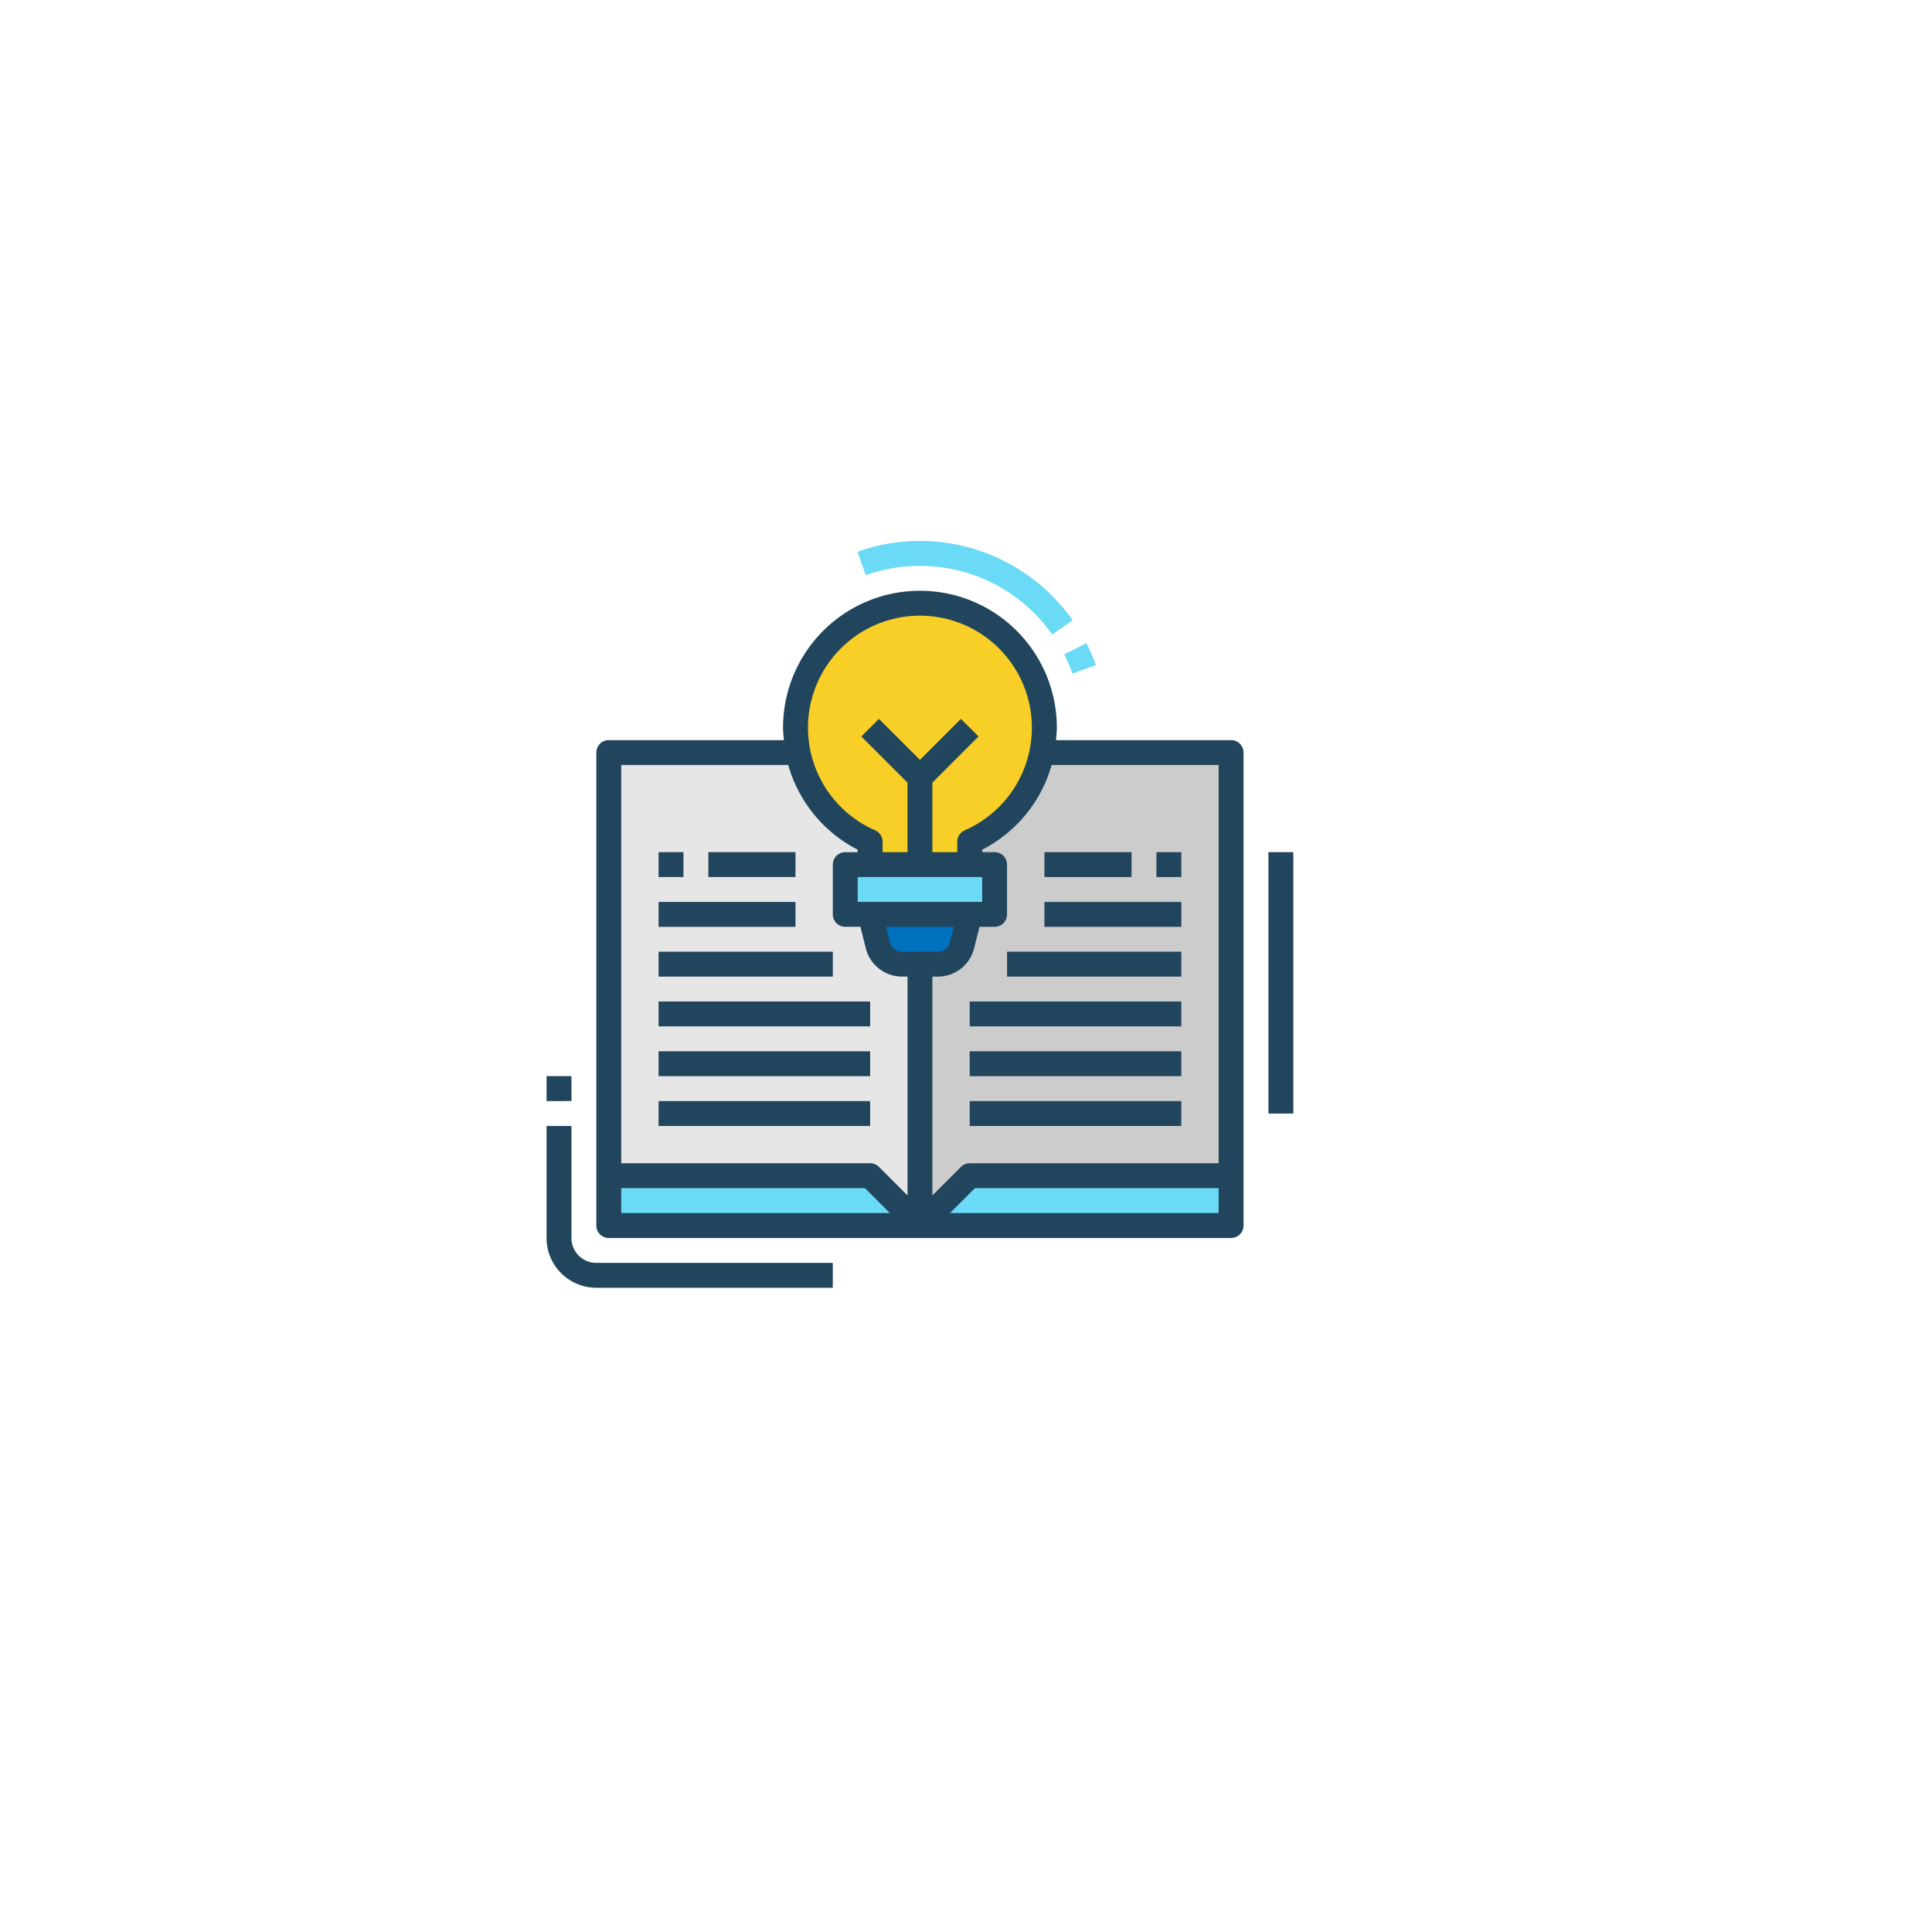 <svg xmlns="http://www.w3.org/2000/svg" xmlns:xlink="http://www.w3.org/1999/xlink" width="246.361" height="246.361" viewBox="0 0 246.361 246.361">
  <defs>
    <filter id="Ellipse_1959" x="0" y="0" width="246.361" height="246.361" filterUnits="userSpaceOnUse">
      <feOffset dx="6" dy="6" input="SourceAlpha"/>
      <feGaussianBlur stdDeviation="10" result="blur"/>
      <feFlood flood-color="#333" flood-opacity="0.09"/>
      <feComposite operator="in" in2="blur"/>
      <feComposite in="SourceGraphic"/>
    </filter>
  </defs>
  <g id="Group_183" data-name="Group 183" transform="translate(-1556.522 -1180.522)">
    <g transform="matrix(1, 0, 0, 1, 1556.52, 1180.52)" filter="url(#Ellipse_1959)">
      <circle id="Ellipse_1959-2" data-name="Ellipse 1959" cx="91.596" cy="91.596" r="91.596" transform="matrix(1, -0.02, 0.02, 1, 24, 27.2)" fill="#fff"/>
    </g>
    <g id="open-book" transform="translate(1625.716 1249.496)">
      <path id="Path_1336" data-name="Path 1336" d="M66.967,145.105H43.16v53.962H76.49l6.348,6.348,6.348-6.348h33.329V145.105Zm0,0" transform="translate(-34.725 -118.115)" fill="#e6e6e6"/>
      <path id="Path_1337" data-name="Path 1337" d="M272.344,145.105H256.473v60.31l6.348-6.348H296.15V145.105Zm0,0" transform="translate(-208.359 -118.115)" fill="#ccc"/>
      <path id="Path_1338" data-name="Path 1338" d="M296.15,435.207v6.348H256.473l6.348-6.348Zm0,0" transform="translate(-208.359 -354.255)" fill="#6adaf7"/>
      <path id="Path_1339" data-name="Path 1339" d="M43.16,435.207v6.348H82.838l-6.348-6.348Zm0,0" transform="translate(-34.725 -354.255)" fill="#6adaf7"/>
      <path id="Path_1340" data-name="Path 1340" d="M193.349,76.007V73.09a15.872,15.872,0,1,0-12.7,0v2.917Zm0,0" transform="translate(-138.888 -34.732)" fill="#f8cf26"/>
      <path id="Path_1341" data-name="Path 1341" d="M230.974,262.376H226.41a3.175,3.175,0,0,1-3.081-2.4l-.985-3.944h12.7l-.985,3.944A3.175,3.175,0,0,1,230.974,262.376Zm0,0" transform="translate(-180.579 -208.404)" fill="#0071bc"/>
      <path id="Path_1342" data-name="Path 1342" d="M205.277,221.9h19.046v6.348H205.277Zm0,0" transform="translate(-166.687 -180.624)" fill="#6adaf7"/>
      <path id="Path_1343" data-name="Path 1343" d="M231.642,2.219a23.674,23.674,0,0,0-17.978-.838l1.062,2.992A20.633,20.633,0,0,1,238.5,11.942l2.6-1.827A23.806,23.806,0,0,0,231.642,2.219Zm0,0" transform="translate(-173.514 0)" fill="#6adaf7"/>
      <path id="Path_1344" data-name="Path 1344" d="M359.423,72.924a23.927,23.927,0,0,0-1.206-2.811l-2.83,1.428a20.638,20.638,0,0,1,1.045,2.44Zm0,0" transform="translate(-288.875 -57.072)" fill="#6adaf7"/>
      <path id="Path_1345" data-name="Path 1345" d="M117.159,108.778V54.816a1.587,1.587,0,0,0-1.588-1.587H93.241c.048-.527.111-1.051.111-1.588a17.458,17.458,0,0,0-34.916,0c0,.537.063,1.061.111,1.588H36.216a1.587,1.587,0,0,0-1.587,1.587v60.31a1.587,1.587,0,0,0,1.587,1.588h79.355a1.587,1.587,0,0,0,1.588-1.588ZM113.984,56.4v50.788H82.242a1.585,1.585,0,0,0-1.122.465l-3.64,3.64V83.384h.7a4.76,4.76,0,0,0,4.62-3.605l.686-2.743h1.935A1.587,1.587,0,0,0,87,75.449V69.1a1.587,1.587,0,0,0-1.587-1.587H83.829V67.2A17.471,17.471,0,0,0,92.688,56.4h21.3ZM67.958,73.862V70.687H83.829v3.175Zm12.251,3.174-.492,1.971a1.587,1.587,0,0,1-1.541,1.2H73.612a1.587,1.587,0,0,1-1.541-1.2l-.492-1.973ZM75.894,37.358a14.284,14.284,0,0,1,5.713,27.371,1.588,1.588,0,0,0-.952,1.454v1.33H77.481V58.647l5.883-5.883L81.12,50.52l-5.226,5.226L70.667,50.52l-2.244,2.244,5.884,5.883v8.866H71.132v-1.33a1.588,1.588,0,0,0-.953-1.454,14.284,14.284,0,0,1,5.714-27.371ZM37.8,56.4H59.1A17.472,17.472,0,0,0,67.958,67.2v.317H66.371A1.587,1.587,0,0,0,64.784,69.1v6.348a1.587,1.587,0,0,0,1.587,1.587h1.935l.685,2.744a4.762,4.762,0,0,0,4.62,3.6h.7v27.911l-3.64-3.639a1.585,1.585,0,0,0-1.122-.465H37.8Zm0,57.136v-3.174H68.888l3.174,3.174Zm76.181,0H79.725l3.174-3.174h31.085Zm0,0" transform="translate(-27.781 -27.825)" fill="#21455c"/>
      <path id="Path_1346" data-name="Path 1346" d="M77.293,247.5H94.751v3.174H77.293Zm0,0" transform="translate(-62.509 -201.46)" fill="#21455c"/>
      <path id="Path_1347" data-name="Path 1347" d="M77.293,281.625H99.512V284.8H77.293Zm0,0" transform="translate(-62.509 -229.241)" fill="#21455c"/>
      <path id="Path_1348" data-name="Path 1348" d="M77.293,315.754h26.981v3.174H77.293Zm0,0" transform="translate(-62.509 -257.021)" fill="#21455c"/>
      <path id="Path_1349" data-name="Path 1349" d="M77.293,349.883h26.981v3.174H77.293Zm0,0" transform="translate(-62.509 -284.802)" fill="#21455c"/>
      <path id="Path_1350" data-name="Path 1350" d="M77.293,384.016h26.981v3.174H77.293Zm0,0" transform="translate(-62.509 -312.586)" fill="#21455c"/>
      <path id="Path_1351" data-name="Path 1351" d="M77.293,213.367h3.174v3.174H77.293Zm0,0" transform="translate(-62.509 -173.679)" fill="#21455c"/>
      <path id="Path_1352" data-name="Path 1352" d="M111.422,213.367h11.11v3.174h-11.11Zm0,0" transform="translate(-90.289 -173.679)" fill="#21455c"/>
      <path id="Path_1353" data-name="Path 1353" d="M341.8,247.5h17.458v3.174H341.8Zm0,0" transform="translate(-277.813 -201.46)" fill="#21455c"/>
      <path id="Path_1354" data-name="Path 1354" d="M316.2,281.625h22.219V284.8H316.2Zm0,0" transform="translate(-256.976 -229.241)" fill="#21455c"/>
      <path id="Path_1355" data-name="Path 1355" d="M290.6,315.754h26.981v3.174H290.6Zm0,0" transform="translate(-236.14 -257.021)" fill="#21455c"/>
      <path id="Path_1356" data-name="Path 1356" d="M290.6,349.883h26.981v3.174H290.6Zm0,0" transform="translate(-236.14 -284.802)" fill="#21455c"/>
      <path id="Path_1357" data-name="Path 1357" d="M290.6,384.016h26.981v3.174H290.6Zm0,0" transform="translate(-236.14 -312.586)" fill="#21455c"/>
      <path id="Path_1358" data-name="Path 1358" d="M418.59,213.367h3.174v3.174H418.59Zm0,0" transform="translate(-340.321 -173.679)" fill="#21455c"/>
      <path id="Path_1359" data-name="Path 1359" d="M341.8,213.367h11.11v3.174H341.8Zm0,0" transform="translate(-277.813 -173.679)" fill="#21455c"/>
      <path id="Path_1360" data-name="Path 1360" d="M6.848,421.711H37v-3.175H6.848a3.174,3.174,0,0,1-3.175-3.174V401.078H.5v14.284A6.349,6.349,0,0,0,6.848,421.711Zm0,0" transform="translate(0 -326.474)" fill="#21455c"/>
      <path id="Path_1361" data-name="Path 1361" d="M.5,366.949H3.675v3.174H.5Zm0,0" transform="translate(0 -298.694)" fill="#21455c"/>
      <path id="Path_1362" data-name="Path 1362" d="M495.379,213.367h3.174V246.7h-3.174Zm0,0" transform="translate(-402.827 -173.679)" fill="#21455c"/>
    </g>
  </g>
</svg>

